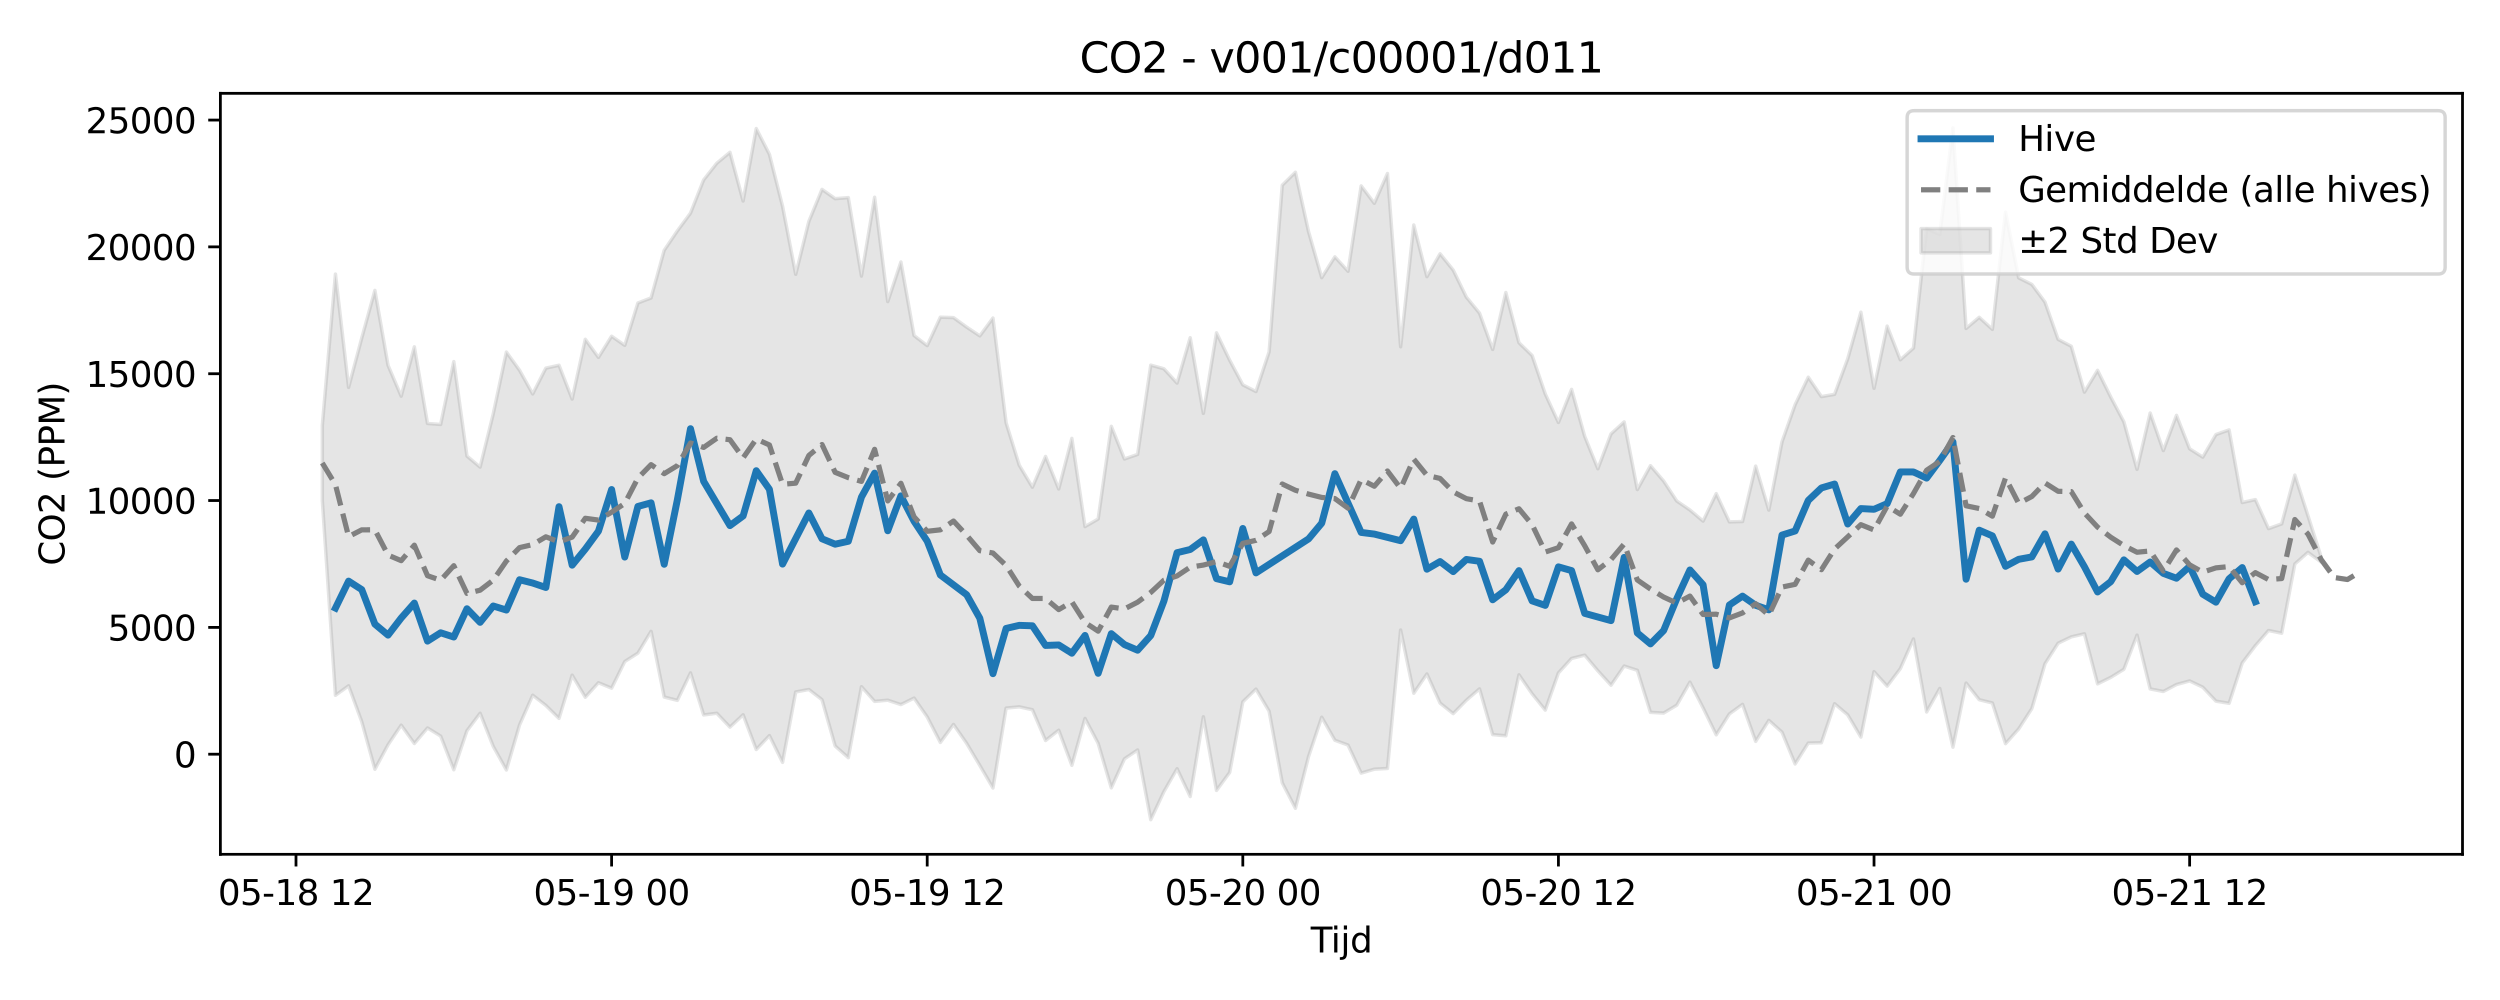 <?xml version="1.0" encoding="utf-8" standalone="no"?>
<!DOCTYPE svg PUBLIC "-//W3C//DTD SVG 1.1//EN"
  "http://www.w3.org/Graphics/SVG/1.1/DTD/svg11.dtd">
<svg xmlns:xlink="http://www.w3.org/1999/xlink" width="720pt" height="288pt" viewBox="0 0 720 288" xmlns="http://www.w3.org/2000/svg" version="1.1">
 <defs>
  <style type="text/css">*{stroke-linejoin: round; stroke-linecap: butt}</style>
 </defs>
 <g id="figure_1">
  <g id="patch_1">
   <path d="M 0 288 
L 720 288 
L 720 0 
L 0 0 
z
" style="fill: #ffffff"/>
  </g>
  <g id="axes_1">
   <g id="patch_2">
    <path d="M 63.47 246.04 
L 709.2 246.04 
L 709.2 26.88 
L 63.47 26.88 
z
" style="fill: #ffffff"/>
   </g>
   <g id="FillBetweenPolyCollection_1">
    <defs>
     <path id="ma0c35877c1" d="M 92.821 -165.446 
L 92.821 -143.879 
L 96.609 -87.745 
L 100.396 -90.489 
L 104.183 -80.173 
L 107.97 -66.448 
L 111.758 -73.497 
L 115.545 -79.157 
L 119.332 -73.866 
L 123.12 -78.345 
L 126.907 -76.009 
L 130.694 -66.303 
L 134.481 -77.538 
L 138.269 -82.586 
L 142.056 -73.033 
L 145.843 -66.241 
L 149.63 -79.209 
L 153.418 -87.776 
L 157.205 -84.829 
L 160.992 -81.095 
L 164.78 -93.55 
L 168.567 -87.184 
L 172.354 -91.374 
L 176.141 -89.809 
L 179.929 -97.475 
L 183.716 -99.892 
L 187.503 -106.175 
L 191.29 -87.254 
L 195.078 -86.297 
L 198.865 -94.209 
L 202.652 -82.093 
L 206.44 -82.581 
L 210.227 -78.581 
L 214.014 -82.148 
L 217.801 -72.137 
L 221.589 -76.142 
L 225.376 -68.441 
L 229.163 -88.715 
L 232.95 -89.424 
L 236.738 -86.488 
L 240.525 -73.146 
L 244.312 -69.78 
L 248.1 -90.232 
L 251.887 -86 
L 255.674 -86.339 
L 259.461 -85.08 
L 263.249 -86.954 
L 267.036 -81.518 
L 270.823 -74.172 
L 274.61 -79.349 
L 278.398 -73.909 
L 282.185 -67.546 
L 285.972 -61.051 
L 289.76 -84.072 
L 293.547 -84.425 
L 297.334 -83.593 
L 301.121 -74.73 
L 304.909 -77.698 
L 308.696 -67.581 
L 312.483 -81.087 
L 316.27 -73.909 
L 320.058 -61.094 
L 323.845 -69.449 
L 327.632 -72.015 
L 331.42 -51.922 
L 335.207 -60.007 
L 338.994 -66.601 
L 342.781 -58.593 
L 346.569 -81.572 
L 350.356 -60.356 
L 354.143 -65.531 
L 357.93 -85.868 
L 361.718 -89.541 
L 365.505 -83.178 
L 369.292 -62.541 
L 373.08 -55.208 
L 376.867 -70.129 
L 380.654 -81.447 
L 384.441 -74.806 
L 388.229 -73.417 
L 392.016 -65.348 
L 395.803 -66.472 
L 399.59 -66.68 
L 403.378 -106.562 
L 407.165 -88.341 
L 410.952 -93.891 
L 414.74 -85.511 
L 418.527 -82.473 
L 422.314 -86.34 
L 426.101 -89.598 
L 429.889 -76.428 
L 433.676 -76.089 
L 437.463 -93.656 
L 441.25 -88.179 
L 445.038 -83.486 
L 448.825 -94.196 
L 452.612 -98.364 
L 456.4 -99.318 
L 460.187 -94.811 
L 463.974 -90.655 
L 467.761 -96.177 
L 471.549 -94.948 
L 475.336 -82.833 
L 479.123 -82.635 
L 482.91 -84.902 
L 486.698 -91.534 
L 490.485 -84.144 
L 494.272 -76.373 
L 498.06 -82.382 
L 501.847 -85.145 
L 505.634 -74.478 
L 509.421 -80.532 
L 513.209 -77.148 
L 516.996 -67.971 
L 520.783 -73.996 
L 524.57 -74.087 
L 528.358 -85.327 
L 532.145 -82.117 
L 535.932 -75.716 
L 539.72 -94.561 
L 543.507 -90.396 
L 547.294 -95.426 
L 551.081 -103.976 
L 554.869 -82.947 
L 558.656 -89.729 
L 562.443 -72.811 
L 566.23 -91.271 
L 570.018 -86.48 
L 573.805 -85.539 
L 577.592 -73.82 
L 581.38 -78.064 
L 585.167 -83.926 
L 588.954 -96.824 
L 592.741 -102.758 
L 596.529 -104.578 
L 600.316 -105.465 
L 604.103 -91.041 
L 607.89 -92.908 
L 611.678 -95.242 
L 615.465 -105.082 
L 619.252 -89.593 
L 623.04 -88.852 
L 626.827 -90.853 
L 630.614 -91.895 
L 634.401 -90.087 
L 638.189 -86.063 
L 641.976 -85.452 
L 645.763 -97.066 
L 649.55 -102.048 
L 653.338 -106.409 
L 657.125 -105.637 
L 660.912 -125.571 
L 664.7 -128.92 
L 668.487 -126.111 
L 668.487 -127.599 
L 668.487 -127.599 
L 664.7 -139.452 
L 660.912 -151.18 
L 657.125 -137.121 
L 653.338 -135.754 
L 649.55 -144.117 
L 645.763 -143.274 
L 641.976 -164.194 
L 638.189 -162.847 
L 634.401 -156.348 
L 630.614 -158.743 
L 626.827 -168.38 
L 623.04 -158.223 
L 619.252 -169.051 
L 615.465 -152.83 
L 611.678 -166.508 
L 607.89 -173.663 
L 604.103 -181.344 
L 600.316 -175.07 
L 596.529 -188.27 
L 592.741 -190.257 
L 588.954 -200.997 
L 585.167 -206.087 
L 581.38 -207.968 
L 577.592 -226.905 
L 573.805 -193.142 
L 570.018 -196.616 
L 566.23 -193.403 
L 562.443 -251.158 
L 558.656 -220.485 
L 554.869 -222.19 
L 551.081 -187.751 
L 547.294 -184.381 
L 543.507 -194.09 
L 539.72 -176.171 
L 535.932 -198.084 
L 532.145 -184.673 
L 528.358 -174.437 
L 524.57 -173.773 
L 520.783 -179.361 
L 516.996 -171.44 
L 513.209 -160.708 
L 509.421 -141.087 
L 505.634 -153.766 
L 501.847 -137.804 
L 498.06 -137.699 
L 494.272 -145.844 
L 490.485 -137.918 
L 486.698 -141.122 
L 482.91 -143.702 
L 479.123 -149.465 
L 475.336 -153.881 
L 471.549 -147.001 
L 467.761 -166.499 
L 463.974 -163.046 
L 460.187 -152.999 
L 456.4 -162.313 
L 452.612 -175.866 
L 448.825 -166.333 
L 445.038 -174.541 
L 441.25 -185.61 
L 437.463 -189.29 
L 433.676 -203.765 
L 429.889 -187.356 
L 426.101 -197.812 
L 422.314 -202.427 
L 418.527 -210.209 
L 414.74 -214.903 
L 410.952 -208.321 
L 407.165 -223.208 
L 403.378 -188.123 
L 399.59 -238.031 
L 395.803 -229.453 
L 392.016 -234.466 
L 388.229 -209.884 
L 384.441 -214.028 
L 380.654 -208.036 
L 376.867 -221.268 
L 373.08 -238.397 
L 369.292 -234.667 
L 365.505 -186.665 
L 361.718 -175.232 
L 357.93 -177.168 
L 354.143 -184.267 
L 350.356 -192.148 
L 346.569 -168.948 
L 342.781 -190.741 
L 338.994 -177.665 
L 335.207 -181.794 
L 331.42 -182.842 
L 327.632 -157.124 
L 323.845 -155.814 
L 320.058 -165.223 
L 316.27 -138.535 
L 312.483 -136.335 
L 308.696 -161.749 
L 304.909 -147.17 
L 301.121 -156.538 
L 297.334 -147.678 
L 293.547 -154.018 
L 289.76 -166.227 
L 285.972 -196.412 
L 282.185 -191.265 
L 278.398 -193.789 
L 274.61 -196.531 
L 270.823 -196.645 
L 267.036 -188.458 
L 263.249 -191.358 
L 259.461 -212.551 
L 255.674 -201.131 
L 251.887 -231.193 
L 248.1 -208.488 
L 244.312 -231.092 
L 240.525 -230.78 
L 236.738 -233.457 
L 232.95 -224.229 
L 229.163 -208.994 
L 225.376 -228.601 
L 221.589 -243.563 
L 217.801 -250.978 
L 214.014 -230.111 
L 210.227 -244.143 
L 206.44 -240.997 
L 202.652 -236.192 
L 198.865 -226.629 
L 195.078 -221.498 
L 191.29 -215.916 
L 187.503 -202.193 
L 183.716 -200.746 
L 179.929 -188.539 
L 176.141 -191.169 
L 172.354 -185.066 
L 168.567 -190.288 
L 164.78 -173.07 
L 160.992 -182.808 
L 157.205 -181.971 
L 153.418 -174.551 
L 149.63 -181.365 
L 145.843 -186.612 
L 142.056 -168.808 
L 138.269 -153.467 
L 134.481 -156.665 
L 130.694 -183.861 
L 126.907 -165.764 
L 123.12 -166.046 
L 119.332 -188.116 
L 115.545 -173.901 
L 111.758 -182.772 
L 107.97 -204.368 
L 104.183 -190.636 
L 100.396 -176.425 
L 96.609 -209.07 
L 92.821 -165.446 
z
" style="stroke: #808080; stroke-opacity: 0.2"/>
    </defs>
    <g clip-path="url(#pc2426691a9)">
     <use xlink:href="#ma0c35877c1" x="0" y="288" style="fill: #808080; fill-opacity: 0.2; stroke: #808080; stroke-opacity: 0.2"/>
    </g>
   </g>
   <g id="matplotlib.axis_1">
    <g id="xtick_1">
     <g id="line2d_1">
      <defs>
       <path id="m0103e98989" d="M 0 0 
L 0 3.5 
" style="stroke: #000000; stroke-width: 0.8"/>
      </defs>
      <g>
       <use xlink:href="#m0103e98989" x="85.247" y="246.04" style="stroke: #000000; stroke-width: 0.8"/>
      </g>
     </g>
     <g id="text_1">
      <!-- 05-18 12 -->
      <g transform="translate(62.766 260.638) scale(0.1 -0.1)">
       <defs>
        <path id="DejaVuSans-30" d="M 2034 4250 
Q 1547 4250 1301 3770 
Q 1056 3291 1056 2328 
Q 1056 1369 1301 889 
Q 1547 409 2034 409 
Q 2525 409 2770 889 
Q 3016 1369 3016 2328 
Q 3016 3291 2770 3770 
Q 2525 4250 2034 4250 
z
M 2034 4750 
Q 2819 4750 3233 4129 
Q 3647 3509 3647 2328 
Q 3647 1150 3233 529 
Q 2819 -91 2034 -91 
Q 1250 -91 836 529 
Q 422 1150 422 2328 
Q 422 3509 836 4129 
Q 1250 4750 2034 4750 
z
" transform="scale(0.016)"/>
        <path id="DejaVuSans-35" d="M 691 4666 
L 3169 4666 
L 3169 4134 
L 1269 4134 
L 1269 2991 
Q 1406 3038 1543 3061 
Q 1681 3084 1819 3084 
Q 2600 3084 3056 2656 
Q 3513 2228 3513 1497 
Q 3513 744 3044 326 
Q 2575 -91 1722 -91 
Q 1428 -91 1123 -41 
Q 819 9 494 109 
L 494 744 
Q 775 591 1075 516 
Q 1375 441 1709 441 
Q 2250 441 2565 725 
Q 2881 1009 2881 1497 
Q 2881 1984 2565 2268 
Q 2250 2553 1709 2553 
Q 1456 2553 1204 2497 
Q 953 2441 691 2322 
L 691 4666 
z
" transform="scale(0.016)"/>
        <path id="DejaVuSans-2d" d="M 313 2009 
L 1997 2009 
L 1997 1497 
L 313 1497 
L 313 2009 
z
" transform="scale(0.016)"/>
        <path id="DejaVuSans-31" d="M 794 531 
L 1825 531 
L 1825 4091 
L 703 3866 
L 703 4441 
L 1819 4666 
L 2450 4666 
L 2450 531 
L 3481 531 
L 3481 0 
L 794 0 
L 794 531 
z
" transform="scale(0.016)"/>
        <path id="DejaVuSans-38" d="M 2034 2216 
Q 1584 2216 1326 1975 
Q 1069 1734 1069 1313 
Q 1069 891 1326 650 
Q 1584 409 2034 409 
Q 2484 409 2743 651 
Q 3003 894 3003 1313 
Q 3003 1734 2745 1975 
Q 2488 2216 2034 2216 
z
M 1403 2484 
Q 997 2584 770 2862 
Q 544 3141 544 3541 
Q 544 4100 942 4425 
Q 1341 4750 2034 4750 
Q 2731 4750 3128 4425 
Q 3525 4100 3525 3541 
Q 3525 3141 3298 2862 
Q 3072 2584 2669 2484 
Q 3125 2378 3379 2068 
Q 3634 1759 3634 1313 
Q 3634 634 3220 271 
Q 2806 -91 2034 -91 
Q 1263 -91 848 271 
Q 434 634 434 1313 
Q 434 1759 690 2068 
Q 947 2378 1403 2484 
z
M 1172 3481 
Q 1172 3119 1398 2916 
Q 1625 2713 2034 2713 
Q 2441 2713 2670 2916 
Q 2900 3119 2900 3481 
Q 2900 3844 2670 4047 
Q 2441 4250 2034 4250 
Q 1625 4250 1398 4047 
Q 1172 3844 1172 3481 
z
" transform="scale(0.016)"/>
        <path id="DejaVuSans-20" transform="scale(0.016)"/>
        <path id="DejaVuSans-32" d="M 1228 531 
L 3431 531 
L 3431 0 
L 469 0 
L 469 531 
Q 828 903 1448 1529 
Q 2069 2156 2228 2338 
Q 2531 2678 2651 2914 
Q 2772 3150 2772 3378 
Q 2772 3750 2511 3984 
Q 2250 4219 1831 4219 
Q 1534 4219 1204 4116 
Q 875 4013 500 3803 
L 500 4441 
Q 881 4594 1212 4672 
Q 1544 4750 1819 4750 
Q 2544 4750 2975 4387 
Q 3406 4025 3406 3419 
Q 3406 3131 3298 2873 
Q 3191 2616 2906 2266 
Q 2828 2175 2409 1742 
Q 1991 1309 1228 531 
z
" transform="scale(0.016)"/>
       </defs>
       <use xlink:href="#DejaVuSans-30"/>
       <use xlink:href="#DejaVuSans-35" transform="translate(63.623 0)"/>
       <use xlink:href="#DejaVuSans-2d" transform="translate(127.246 0)"/>
       <use xlink:href="#DejaVuSans-31" transform="translate(163.33 0)"/>
       <use xlink:href="#DejaVuSans-38" transform="translate(226.953 0)"/>
       <use xlink:href="#DejaVuSans-20" transform="translate(290.576 0)"/>
       <use xlink:href="#DejaVuSans-31" transform="translate(322.363 0)"/>
       <use xlink:href="#DejaVuSans-32" transform="translate(385.986 0)"/>
      </g>
     </g>
    </g>
    <g id="xtick_2">
     <g id="line2d_2">
      <g>
       <use xlink:href="#m0103e98989" x="176.141" y="246.04" style="stroke: #000000; stroke-width: 0.8"/>
      </g>
     </g>
     <g id="text_2">
      <!-- 05-19 00 -->
      <g transform="translate(153.661 260.638) scale(0.1 -0.1)">
       <defs>
        <path id="DejaVuSans-39" d="M 703 97 
L 703 672 
Q 941 559 1184 500 
Q 1428 441 1663 441 
Q 2288 441 2617 861 
Q 2947 1281 2994 2138 
Q 2813 1869 2534 1725 
Q 2256 1581 1919 1581 
Q 1219 1581 811 2004 
Q 403 2428 403 3163 
Q 403 3881 828 4315 
Q 1253 4750 1959 4750 
Q 2769 4750 3195 4129 
Q 3622 3509 3622 2328 
Q 3622 1225 3098 567 
Q 2575 -91 1691 -91 
Q 1453 -91 1209 -44 
Q 966 3 703 97 
z
M 1959 2075 
Q 2384 2075 2632 2365 
Q 2881 2656 2881 3163 
Q 2881 3666 2632 3958 
Q 2384 4250 1959 4250 
Q 1534 4250 1286 3958 
Q 1038 3666 1038 3163 
Q 1038 2656 1286 2365 
Q 1534 2075 1959 2075 
z
" transform="scale(0.016)"/>
       </defs>
       <use xlink:href="#DejaVuSans-30"/>
       <use xlink:href="#DejaVuSans-35" transform="translate(63.623 0)"/>
       <use xlink:href="#DejaVuSans-2d" transform="translate(127.246 0)"/>
       <use xlink:href="#DejaVuSans-31" transform="translate(163.33 0)"/>
       <use xlink:href="#DejaVuSans-39" transform="translate(226.953 0)"/>
       <use xlink:href="#DejaVuSans-20" transform="translate(290.576 0)"/>
       <use xlink:href="#DejaVuSans-30" transform="translate(322.363 0)"/>
       <use xlink:href="#DejaVuSans-30" transform="translate(385.986 0)"/>
      </g>
     </g>
    </g>
    <g id="xtick_3">
     <g id="line2d_3">
      <g>
       <use xlink:href="#m0103e98989" x="267.036" y="246.04" style="stroke: #000000; stroke-width: 0.8"/>
      </g>
     </g>
     <g id="text_3">
      <!-- 05-19 12 -->
      <g transform="translate(244.555 260.638) scale(0.1 -0.1)">
       <use xlink:href="#DejaVuSans-30"/>
       <use xlink:href="#DejaVuSans-35" transform="translate(63.623 0)"/>
       <use xlink:href="#DejaVuSans-2d" transform="translate(127.246 0)"/>
       <use xlink:href="#DejaVuSans-31" transform="translate(163.33 0)"/>
       <use xlink:href="#DejaVuSans-39" transform="translate(226.953 0)"/>
       <use xlink:href="#DejaVuSans-20" transform="translate(290.576 0)"/>
       <use xlink:href="#DejaVuSans-31" transform="translate(322.363 0)"/>
       <use xlink:href="#DejaVuSans-32" transform="translate(385.986 0)"/>
      </g>
     </g>
    </g>
    <g id="xtick_4">
     <g id="line2d_4">
      <g>
       <use xlink:href="#m0103e98989" x="357.93" y="246.04" style="stroke: #000000; stroke-width: 0.8"/>
      </g>
     </g>
     <g id="text_4">
      <!-- 05-20 00 -->
      <g transform="translate(335.45 260.638) scale(0.1 -0.1)">
       <use xlink:href="#DejaVuSans-30"/>
       <use xlink:href="#DejaVuSans-35" transform="translate(63.623 0)"/>
       <use xlink:href="#DejaVuSans-2d" transform="translate(127.246 0)"/>
       <use xlink:href="#DejaVuSans-32" transform="translate(163.33 0)"/>
       <use xlink:href="#DejaVuSans-30" transform="translate(226.953 0)"/>
       <use xlink:href="#DejaVuSans-20" transform="translate(290.576 0)"/>
       <use xlink:href="#DejaVuSans-30" transform="translate(322.363 0)"/>
       <use xlink:href="#DejaVuSans-30" transform="translate(385.986 0)"/>
      </g>
     </g>
    </g>
    <g id="xtick_5">
     <g id="line2d_5">
      <g>
       <use xlink:href="#m0103e98989" x="448.825" y="246.04" style="stroke: #000000; stroke-width: 0.8"/>
      </g>
     </g>
     <g id="text_5">
      <!-- 05-20 12 -->
      <g transform="translate(426.345 260.638) scale(0.1 -0.1)">
       <use xlink:href="#DejaVuSans-30"/>
       <use xlink:href="#DejaVuSans-35" transform="translate(63.623 0)"/>
       <use xlink:href="#DejaVuSans-2d" transform="translate(127.246 0)"/>
       <use xlink:href="#DejaVuSans-32" transform="translate(163.33 0)"/>
       <use xlink:href="#DejaVuSans-30" transform="translate(226.953 0)"/>
       <use xlink:href="#DejaVuSans-20" transform="translate(290.576 0)"/>
       <use xlink:href="#DejaVuSans-31" transform="translate(322.363 0)"/>
       <use xlink:href="#DejaVuSans-32" transform="translate(385.986 0)"/>
      </g>
     </g>
    </g>
    <g id="xtick_6">
     <g id="line2d_6">
      <g>
       <use xlink:href="#m0103e98989" x="539.72" y="246.04" style="stroke: #000000; stroke-width: 0.8"/>
      </g>
     </g>
     <g id="text_6">
      <!-- 05-21 00 -->
      <g transform="translate(517.239 260.638) scale(0.1 -0.1)">
       <use xlink:href="#DejaVuSans-30"/>
       <use xlink:href="#DejaVuSans-35" transform="translate(63.623 0)"/>
       <use xlink:href="#DejaVuSans-2d" transform="translate(127.246 0)"/>
       <use xlink:href="#DejaVuSans-32" transform="translate(163.33 0)"/>
       <use xlink:href="#DejaVuSans-31" transform="translate(226.953 0)"/>
       <use xlink:href="#DejaVuSans-20" transform="translate(290.576 0)"/>
       <use xlink:href="#DejaVuSans-30" transform="translate(322.363 0)"/>
       <use xlink:href="#DejaVuSans-30" transform="translate(385.986 0)"/>
      </g>
     </g>
    </g>
    <g id="xtick_7">
     <g id="line2d_7">
      <g>
       <use xlink:href="#m0103e98989" x="630.614" y="246.04" style="stroke: #000000; stroke-width: 0.8"/>
      </g>
     </g>
     <g id="text_7">
      <!-- 05-21 12 -->
      <g transform="translate(608.134 260.638) scale(0.1 -0.1)">
       <use xlink:href="#DejaVuSans-30"/>
       <use xlink:href="#DejaVuSans-35" transform="translate(63.623 0)"/>
       <use xlink:href="#DejaVuSans-2d" transform="translate(127.246 0)"/>
       <use xlink:href="#DejaVuSans-32" transform="translate(163.33 0)"/>
       <use xlink:href="#DejaVuSans-31" transform="translate(226.953 0)"/>
       <use xlink:href="#DejaVuSans-20" transform="translate(290.576 0)"/>
       <use xlink:href="#DejaVuSans-31" transform="translate(322.363 0)"/>
       <use xlink:href="#DejaVuSans-32" transform="translate(385.986 0)"/>
      </g>
     </g>
    </g>
    <g id="text_8">
     <!-- Tijd -->
     <g transform="translate(377.485 274.317) scale(0.1 -0.1)">
      <defs>
       <path id="DejaVuSans-54" d="M -19 4666 
L 3928 4666 
L 3928 4134 
L 2272 4134 
L 2272 0 
L 1638 0 
L 1638 4134 
L -19 4134 
L -19 4666 
z
" transform="scale(0.016)"/>
       <path id="DejaVuSans-69" d="M 603 3500 
L 1178 3500 
L 1178 0 
L 603 0 
L 603 3500 
z
M 603 4863 
L 1178 4863 
L 1178 4134 
L 603 4134 
L 603 4863 
z
" transform="scale(0.016)"/>
       <path id="DejaVuSans-6a" d="M 603 3500 
L 1178 3500 
L 1178 -63 
Q 1178 -731 923 -1031 
Q 669 -1331 103 -1331 
L -116 -1331 
L -116 -844 
L 38 -844 
Q 366 -844 484 -692 
Q 603 -541 603 -63 
L 603 3500 
z
M 603 4863 
L 1178 4863 
L 1178 4134 
L 603 4134 
L 603 4863 
z
" transform="scale(0.016)"/>
       <path id="DejaVuSans-64" d="M 2906 2969 
L 2906 4863 
L 3481 4863 
L 3481 0 
L 2906 0 
L 2906 525 
Q 2725 213 2448 61 
Q 2172 -91 1784 -91 
Q 1150 -91 751 415 
Q 353 922 353 1747 
Q 353 2572 751 3078 
Q 1150 3584 1784 3584 
Q 2172 3584 2448 3432 
Q 2725 3281 2906 2969 
z
M 947 1747 
Q 947 1113 1208 752 
Q 1469 391 1925 391 
Q 2381 391 2643 752 
Q 2906 1113 2906 1747 
Q 2906 2381 2643 2742 
Q 2381 3103 1925 3103 
Q 1469 3103 1208 2742 
Q 947 2381 947 1747 
z
" transform="scale(0.016)"/>
      </defs>
      <use xlink:href="#DejaVuSans-54"/>
      <use xlink:href="#DejaVuSans-69" transform="translate(57.959 0)"/>
      <use xlink:href="#DejaVuSans-6a" transform="translate(85.742 0)"/>
      <use xlink:href="#DejaVuSans-64" transform="translate(113.525 0)"/>
     </g>
    </g>
   </g>
   <g id="matplotlib.axis_2">
    <g id="ytick_1">
     <g id="line2d_8">
      <defs>
       <path id="m260ddc8412" d="M 0 0 
L -3.5 0 
" style="stroke: #000000; stroke-width: 0.8"/>
      </defs>
      <g>
       <use xlink:href="#m260ddc8412" x="63.47" y="217.214" style="stroke: #000000; stroke-width: 0.8"/>
      </g>
     </g>
     <g id="text_9">
      <!-- 0 -->
      <g transform="translate(50.108 221.013) scale(0.1 -0.1)">
       <use xlink:href="#DejaVuSans-30"/>
      </g>
     </g>
    </g>
    <g id="ytick_2">
     <g id="line2d_9">
      <g>
       <use xlink:href="#m260ddc8412" x="63.47" y="180.685" style="stroke: #000000; stroke-width: 0.8"/>
      </g>
     </g>
     <g id="text_10">
      <!-- 5000 -->
      <g transform="translate(31.02 184.485) scale(0.1 -0.1)">
       <use xlink:href="#DejaVuSans-35"/>
       <use xlink:href="#DejaVuSans-30" transform="translate(63.623 0)"/>
       <use xlink:href="#DejaVuSans-30" transform="translate(127.246 0)"/>
       <use xlink:href="#DejaVuSans-30" transform="translate(190.869 0)"/>
      </g>
     </g>
    </g>
    <g id="ytick_3">
     <g id="line2d_10">
      <g>
       <use xlink:href="#m260ddc8412" x="63.47" y="144.157" style="stroke: #000000; stroke-width: 0.8"/>
      </g>
     </g>
     <g id="text_11">
      <!-- 10000 -->
      <g transform="translate(24.657 147.956) scale(0.1 -0.1)">
       <use xlink:href="#DejaVuSans-31"/>
       <use xlink:href="#DejaVuSans-30" transform="translate(63.623 0)"/>
       <use xlink:href="#DejaVuSans-30" transform="translate(127.246 0)"/>
       <use xlink:href="#DejaVuSans-30" transform="translate(190.869 0)"/>
       <use xlink:href="#DejaVuSans-30" transform="translate(254.492 0)"/>
      </g>
     </g>
    </g>
    <g id="ytick_4">
     <g id="line2d_11">
      <g>
       <use xlink:href="#m260ddc8412" x="63.47" y="107.629" style="stroke: #000000; stroke-width: 0.8"/>
      </g>
     </g>
     <g id="text_12">
      <!-- 15000 -->
      <g transform="translate(24.657 111.428) scale(0.1 -0.1)">
       <use xlink:href="#DejaVuSans-31"/>
       <use xlink:href="#DejaVuSans-35" transform="translate(63.623 0)"/>
       <use xlink:href="#DejaVuSans-30" transform="translate(127.246 0)"/>
       <use xlink:href="#DejaVuSans-30" transform="translate(190.869 0)"/>
       <use xlink:href="#DejaVuSans-30" transform="translate(254.492 0)"/>
      </g>
     </g>
    </g>
    <g id="ytick_5">
     <g id="line2d_12">
      <g>
       <use xlink:href="#m260ddc8412" x="63.47" y="71.101" style="stroke: #000000; stroke-width: 0.8"/>
      </g>
     </g>
     <g id="text_13">
      <!-- 20000 -->
      <g transform="translate(24.657 74.9) scale(0.1 -0.1)">
       <use xlink:href="#DejaVuSans-32"/>
       <use xlink:href="#DejaVuSans-30" transform="translate(63.623 0)"/>
       <use xlink:href="#DejaVuSans-30" transform="translate(127.246 0)"/>
       <use xlink:href="#DejaVuSans-30" transform="translate(190.869 0)"/>
       <use xlink:href="#DejaVuSans-30" transform="translate(254.492 0)"/>
      </g>
     </g>
    </g>
    <g id="ytick_6">
     <g id="line2d_13">
      <g>
       <use xlink:href="#m260ddc8412" x="63.47" y="34.573" style="stroke: #000000; stroke-width: 0.8"/>
      </g>
     </g>
     <g id="text_14">
      <!-- 25000 -->
      <g transform="translate(24.657 38.372) scale(0.1 -0.1)">
       <use xlink:href="#DejaVuSans-32"/>
       <use xlink:href="#DejaVuSans-35" transform="translate(63.623 0)"/>
       <use xlink:href="#DejaVuSans-30" transform="translate(127.246 0)"/>
       <use xlink:href="#DejaVuSans-30" transform="translate(190.869 0)"/>
       <use xlink:href="#DejaVuSans-30" transform="translate(254.492 0)"/>
      </g>
     </g>
    </g>
    <g id="text_15">
     <!-- CO2 (PPM) -->
     <g transform="translate(18.578 162.903) rotate(-90) scale(0.1 -0.1)">
      <defs>
       <path id="DejaVuSans-43" d="M 4122 4306 
L 4122 3641 
Q 3803 3938 3442 4084 
Q 3081 4231 2675 4231 
Q 1875 4231 1450 3742 
Q 1025 3253 1025 2328 
Q 1025 1406 1450 917 
Q 1875 428 2675 428 
Q 3081 428 3442 575 
Q 3803 722 4122 1019 
L 4122 359 
Q 3791 134 3420 21 
Q 3050 -91 2638 -91 
Q 1578 -91 968 557 
Q 359 1206 359 2328 
Q 359 3453 968 4101 
Q 1578 4750 2638 4750 
Q 3056 4750 3426 4639 
Q 3797 4528 4122 4306 
z
" transform="scale(0.016)"/>
       <path id="DejaVuSans-4f" d="M 2522 4238 
Q 1834 4238 1429 3725 
Q 1025 3213 1025 2328 
Q 1025 1447 1429 934 
Q 1834 422 2522 422 
Q 3209 422 3611 934 
Q 4013 1447 4013 2328 
Q 4013 3213 3611 3725 
Q 3209 4238 2522 4238 
z
M 2522 4750 
Q 3503 4750 4090 4092 
Q 4678 3434 4678 2328 
Q 4678 1225 4090 567 
Q 3503 -91 2522 -91 
Q 1538 -91 948 565 
Q 359 1222 359 2328 
Q 359 3434 948 4092 
Q 1538 4750 2522 4750 
z
" transform="scale(0.016)"/>
       <path id="DejaVuSans-28" d="M 1984 4856 
Q 1566 4138 1362 3434 
Q 1159 2731 1159 2009 
Q 1159 1288 1364 580 
Q 1569 -128 1984 -844 
L 1484 -844 
Q 1016 -109 783 600 
Q 550 1309 550 2009 
Q 550 2706 781 3412 
Q 1013 4119 1484 4856 
L 1984 4856 
z
" transform="scale(0.016)"/>
       <path id="DejaVuSans-50" d="M 1259 4147 
L 1259 2394 
L 2053 2394 
Q 2494 2394 2734 2622 
Q 2975 2850 2975 3272 
Q 2975 3691 2734 3919 
Q 2494 4147 2053 4147 
L 1259 4147 
z
M 628 4666 
L 2053 4666 
Q 2838 4666 3239 4311 
Q 3641 3956 3641 3272 
Q 3641 2581 3239 2228 
Q 2838 1875 2053 1875 
L 1259 1875 
L 1259 0 
L 628 0 
L 628 4666 
z
" transform="scale(0.016)"/>
       <path id="DejaVuSans-4d" d="M 628 4666 
L 1569 4666 
L 2759 1491 
L 3956 4666 
L 4897 4666 
L 4897 0 
L 4281 0 
L 4281 4097 
L 3078 897 
L 2444 897 
L 1241 4097 
L 1241 0 
L 628 0 
L 628 4666 
z
" transform="scale(0.016)"/>
       <path id="DejaVuSans-29" d="M 513 4856 
L 1013 4856 
Q 1481 4119 1714 3412 
Q 1947 2706 1947 2009 
Q 1947 1309 1714 600 
Q 1481 -109 1013 -844 
L 513 -844 
Q 928 -128 1133 580 
Q 1338 1288 1338 2009 
Q 1338 2731 1133 3434 
Q 928 4138 513 4856 
z
" transform="scale(0.016)"/>
      </defs>
      <use xlink:href="#DejaVuSans-43"/>
      <use xlink:href="#DejaVuSans-4f" transform="translate(69.824 0)"/>
      <use xlink:href="#DejaVuSans-32" transform="translate(148.535 0)"/>
      <use xlink:href="#DejaVuSans-20" transform="translate(212.158 0)"/>
      <use xlink:href="#DejaVuSans-28" transform="translate(243.945 0)"/>
      <use xlink:href="#DejaVuSans-50" transform="translate(282.959 0)"/>
      <use xlink:href="#DejaVuSans-50" transform="translate(343.262 0)"/>
      <use xlink:href="#DejaVuSans-4d" transform="translate(403.564 0)"/>
      <use xlink:href="#DejaVuSans-29" transform="translate(489.844 0)"/>
     </g>
    </g>
   </g>
   <g id="line2d_14">
    <path d="M 96.609 175.126 
L 100.396 167.365 
L 104.183 169.807 
L 107.97 179.754 
L 111.758 182.914 
L 115.545 177.986 
L 119.332 173.687 
L 123.12 184.641 
L 126.907 182.242 
L 130.694 183.462 
L 134.481 175.323 
L 138.269 179.229 
L 142.056 174.527 
L 145.843 175.693 
L 149.63 166.961 
L 153.418 167.913 
L 157.205 169.196 
L 160.992 145.93 
L 164.78 162.77 
L 168.567 158.133 
L 172.354 152.968 
L 176.141 140.987 
L 179.929 160.434 
L 183.716 145.857 
L 187.503 144.815 
L 191.29 162.509 
L 195.078 143.945 
L 198.865 123.468 
L 202.652 138.634 
L 210.227 151.375 
L 214.014 148.597 
L 217.801 135.566 
L 221.589 140.911 
L 225.376 162.458 
L 232.95 147.744 
L 236.738 155.17 
L 240.525 156.727 
L 244.312 155.888 
L 248.1 143.159 
L 251.887 136.27 
L 255.674 152.858 
L 259.461 142.808 
L 263.249 150.119 
L 267.036 155.854 
L 270.823 165.592 
L 278.398 171.287 
L 282.185 178.048 
L 285.972 194.018 
L 289.76 180.989 
L 293.547 180.101 
L 297.334 180.229 
L 301.121 185.887 
L 304.909 185.748 
L 308.696 188.126 
L 312.483 183.009 
L 316.27 193.912 
L 320.058 182.5 
L 323.845 185.646 
L 327.632 187.261 
L 331.42 183.033 
L 335.207 173.102 
L 338.994 159.17 
L 342.781 158.257 
L 346.569 155.488 
L 350.356 166.654 
L 354.143 167.565 
L 357.93 152.203 
L 361.718 164.993 
L 376.867 155.2 
L 380.654 150.681 
L 384.441 136.421 
L 392.016 153.34 
L 395.803 153.815 
L 403.378 155.722 
L 407.165 149.501 
L 410.952 163.93 
L 414.74 161.73 
L 418.527 164.624 
L 422.314 161.123 
L 426.101 161.645 
L 429.889 172.733 
L 433.676 169.866 
L 437.463 164.343 
L 441.25 173.058 
L 445.038 174.351 
L 448.825 163.254 
L 452.612 164.335 
L 456.4 176.653 
L 463.974 178.74 
L 467.761 160.529 
L 471.549 182.285 
L 475.336 185.441 
L 479.123 181.604 
L 482.91 172.415 
L 486.698 164.153 
L 490.485 168.417 
L 494.272 191.71 
L 498.06 174.238 
L 501.847 171.685 
L 505.634 174.315 
L 509.421 175.63 
L 513.209 154.105 
L 516.996 152.919 
L 520.783 144.118 
L 524.57 140.526 
L 528.358 139.401 
L 532.145 150.917 
L 535.932 146.468 
L 539.72 146.675 
L 543.507 145.039 
L 547.294 135.914 
L 551.081 135.926 
L 554.869 137.694 
L 558.656 132.612 
L 562.443 127.259 
L 566.23 166.812 
L 570.018 152.693 
L 573.805 154.332 
L 577.592 163.098 
L 581.38 161.082 
L 585.167 160.394 
L 588.954 153.742 
L 592.741 163.89 
L 596.529 156.708 
L 600.316 163.235 
L 604.103 170.484 
L 607.89 167.523 
L 611.678 161.245 
L 615.465 164.581 
L 619.252 161.847 
L 623.04 165.132 
L 626.827 166.53 
L 630.614 163.115 
L 634.401 171.127 
L 638.189 173.427 
L 641.976 166.702 
L 645.763 163.461 
L 649.55 173.287 
L 649.55 173.287 
" clip-path="url(#pc2426691a9)" style="fill: none; stroke: #1f77b4; stroke-width: 2; stroke-linecap: square"/>
   </g>
   <g id="line2d_15">
    <path d="M 92.821 133.338 
L 96.609 139.593 
L 100.396 154.543 
L 104.183 152.595 
L 107.97 152.592 
L 111.758 159.865 
L 115.545 161.471 
L 119.332 157.009 
L 123.12 165.804 
L 126.907 167.113 
L 130.694 162.918 
L 134.481 170.898 
L 138.269 169.974 
L 142.056 167.08 
L 145.843 161.574 
L 149.63 157.713 
L 153.418 156.837 
L 157.205 154.6 
L 160.992 156.048 
L 164.78 154.69 
L 168.567 149.264 
L 172.354 149.78 
L 176.141 147.511 
L 179.929 144.993 
L 183.716 137.681 
L 187.503 133.816 
L 191.29 136.415 
L 195.078 134.103 
L 198.865 127.581 
L 202.652 128.858 
L 206.44 126.211 
L 210.227 126.638 
L 214.014 131.871 
L 217.801 126.443 
L 221.589 128.148 
L 225.376 139.479 
L 229.163 139.146 
L 232.95 131.173 
L 236.738 128.027 
L 240.525 136.037 
L 244.312 137.564 
L 248.1 138.64 
L 251.887 129.403 
L 255.674 144.265 
L 259.461 139.185 
L 263.249 148.844 
L 267.036 153.012 
L 270.823 152.592 
L 274.61 150.06 
L 278.398 154.151 
L 282.185 158.594 
L 285.972 159.269 
L 289.76 162.85 
L 293.547 168.779 
L 297.334 172.364 
L 301.121 172.366 
L 304.909 175.566 
L 308.696 173.335 
L 312.483 179.289 
L 316.27 181.778 
L 320.058 174.842 
L 323.845 175.369 
L 327.632 173.43 
L 331.42 170.618 
L 335.207 167.099 
L 338.994 165.867 
L 342.781 163.333 
L 346.569 162.74 
L 350.356 161.748 
L 354.143 163.101 
L 357.93 156.482 
L 361.718 155.613 
L 365.505 153.078 
L 369.292 139.396 
L 373.08 141.197 
L 376.867 142.301 
L 380.654 143.259 
L 384.441 143.583 
L 388.229 146.35 
L 392.016 138.093 
L 395.803 140.038 
L 399.59 135.645 
L 403.378 140.657 
L 407.165 132.225 
L 410.952 136.894 
L 414.74 137.793 
L 418.527 141.659 
L 422.314 143.617 
L 426.101 144.295 
L 429.889 156.108 
L 433.676 148.073 
L 437.463 146.527 
L 441.25 151.106 
L 445.038 158.986 
L 448.825 157.736 
L 452.612 150.885 
L 456.4 157.184 
L 460.187 164.095 
L 463.974 161.15 
L 467.761 156.662 
L 471.549 167.026 
L 475.336 169.643 
L 479.123 171.95 
L 482.91 173.698 
L 486.698 171.672 
L 490.485 176.969 
L 494.272 176.892 
L 498.06 177.959 
L 501.847 176.525 
L 505.634 173.878 
L 509.421 177.191 
L 513.209 169.072 
L 516.996 168.294 
L 520.783 161.321 
L 524.57 164.07 
L 528.358 158.118 
L 535.932 151.1 
L 539.72 152.634 
L 543.507 145.757 
L 547.294 148.097 
L 551.081 142.136 
L 554.869 135.431 
L 558.656 132.893 
L 562.443 126.015 
L 566.23 145.663 
L 570.018 146.452 
L 573.805 148.66 
L 577.592 137.637 
L 581.38 144.984 
L 585.167 142.993 
L 588.954 139.089 
L 592.741 141.492 
L 596.529 141.576 
L 600.316 147.733 
L 604.103 151.808 
L 607.89 154.714 
L 611.678 157.125 
L 615.465 159.044 
L 619.252 158.678 
L 623.04 164.463 
L 626.827 158.383 
L 630.614 162.681 
L 634.401 164.783 
L 638.189 163.545 
L 641.976 163.177 
L 645.763 167.83 
L 649.55 164.917 
L 653.338 166.919 
L 657.125 166.621 
L 660.912 149.624 
L 664.7 153.814 
L 668.487 161.145 
L 672.274 166.323 
L 676.061 166.9 
L 679.849 164.64 
L 679.849 164.64 
" clip-path="url(#pc2426691a9)" style="fill: none; stroke-dasharray: 5.55,2.4; stroke-dashoffset: 0; stroke: #808080; stroke-width: 1.5"/>
   </g>
   <g id="patch_3">
    <path d="M 63.47 246.04 
L 63.47 26.88 
" style="fill: none; stroke: #000000; stroke-width: 0.8; stroke-linejoin: miter; stroke-linecap: square"/>
   </g>
   <g id="patch_4">
    <path d="M 709.2 246.04 
L 709.2 26.88 
" style="fill: none; stroke: #000000; stroke-width: 0.8; stroke-linejoin: miter; stroke-linecap: square"/>
   </g>
   <g id="patch_5">
    <path d="M 63.47 246.04 
L 709.2 246.04 
" style="fill: none; stroke: #000000; stroke-width: 0.8; stroke-linejoin: miter; stroke-linecap: square"/>
   </g>
   <g id="patch_6">
    <path d="M 63.47 26.88 
L 709.2 26.88 
" style="fill: none; stroke: #000000; stroke-width: 0.8; stroke-linejoin: miter; stroke-linecap: square"/>
   </g>
   <g id="text_16">
    <!-- CO2 - v001/c00001/d011 -->
    <g transform="translate(310.932 20.88) scale(0.12 -0.12)">
     <defs>
      <path id="DejaVuSans-76" d="M 191 3500 
L 800 3500 
L 1894 563 
L 2988 3500 
L 3597 3500 
L 2284 0 
L 1503 0 
L 191 3500 
z
" transform="scale(0.016)"/>
      <path id="DejaVuSans-2f" d="M 1625 4666 
L 2156 4666 
L 531 -594 
L 0 -594 
L 1625 4666 
z
" transform="scale(0.016)"/>
      <path id="DejaVuSans-63" d="M 3122 3366 
L 3122 2828 
Q 2878 2963 2633 3030 
Q 2388 3097 2138 3097 
Q 1578 3097 1268 2742 
Q 959 2388 959 1747 
Q 959 1106 1268 751 
Q 1578 397 2138 397 
Q 2388 397 2633 464 
Q 2878 531 3122 666 
L 3122 134 
Q 2881 22 2623 -34 
Q 2366 -91 2075 -91 
Q 1284 -91 818 406 
Q 353 903 353 1747 
Q 353 2603 823 3093 
Q 1294 3584 2113 3584 
Q 2378 3584 2631 3529 
Q 2884 3475 3122 3366 
z
" transform="scale(0.016)"/>
     </defs>
     <use xlink:href="#DejaVuSans-43"/>
     <use xlink:href="#DejaVuSans-4f" transform="translate(69.824 0)"/>
     <use xlink:href="#DejaVuSans-32" transform="translate(148.535 0)"/>
     <use xlink:href="#DejaVuSans-20" transform="translate(212.158 0)"/>
     <use xlink:href="#DejaVuSans-2d" transform="translate(243.945 0)"/>
     <use xlink:href="#DejaVuSans-20" transform="translate(280.029 0)"/>
     <use xlink:href="#DejaVuSans-76" transform="translate(311.816 0)"/>
     <use xlink:href="#DejaVuSans-30" transform="translate(370.996 0)"/>
     <use xlink:href="#DejaVuSans-30" transform="translate(434.619 0)"/>
     <use xlink:href="#DejaVuSans-31" transform="translate(498.242 0)"/>
     <use xlink:href="#DejaVuSans-2f" transform="translate(561.865 0)"/>
     <use xlink:href="#DejaVuSans-63" transform="translate(595.557 0)"/>
     <use xlink:href="#DejaVuSans-30" transform="translate(650.537 0)"/>
     <use xlink:href="#DejaVuSans-30" transform="translate(714.16 0)"/>
     <use xlink:href="#DejaVuSans-30" transform="translate(777.783 0)"/>
     <use xlink:href="#DejaVuSans-30" transform="translate(841.406 0)"/>
     <use xlink:href="#DejaVuSans-31" transform="translate(905.029 0)"/>
     <use xlink:href="#DejaVuSans-2f" transform="translate(968.652 0)"/>
     <use xlink:href="#DejaVuSans-64" transform="translate(1002.344 0)"/>
     <use xlink:href="#DejaVuSans-30" transform="translate(1065.82 0)"/>
     <use xlink:href="#DejaVuSans-31" transform="translate(1129.443 0)"/>
     <use xlink:href="#DejaVuSans-31" transform="translate(1193.066 0)"/>
    </g>
   </g>
   <g id="legend_1">
    <g id="patch_7">
     <path d="M 551.256 78.914 
L 702.2 78.914 
Q 704.2 78.914 704.2 76.914 
L 704.2 33.88 
Q 704.2 31.88 702.2 31.88 
L 551.256 31.88 
Q 549.256 31.88 549.256 33.88 
L 549.256 76.914 
Q 549.256 78.914 551.256 78.914 
z
" style="fill: #ffffff; opacity: 0.8; stroke: #cccccc; stroke-linejoin: miter"/>
    </g>
    <g id="line2d_16">
     <path d="M 553.256 39.978 
L 563.256 39.978 
L 573.256 39.978 
" style="fill: none; stroke: #1f77b4; stroke-width: 2; stroke-linecap: square"/>
    </g>
    <g id="text_17">
     <!-- Hive -->
     <g transform="translate(581.256 43.478) scale(0.1 -0.1)">
      <defs>
       <path id="DejaVuSans-48" d="M 628 4666 
L 1259 4666 
L 1259 2753 
L 3553 2753 
L 3553 4666 
L 4184 4666 
L 4184 0 
L 3553 0 
L 3553 2222 
L 1259 2222 
L 1259 0 
L 628 0 
L 628 4666 
z
" transform="scale(0.016)"/>
       <path id="DejaVuSans-65" d="M 3597 1894 
L 3597 1613 
L 953 1613 
Q 991 1019 1311 708 
Q 1631 397 2203 397 
Q 2534 397 2845 478 
Q 3156 559 3463 722 
L 3463 178 
Q 3153 47 2828 -22 
Q 2503 -91 2169 -91 
Q 1331 -91 842 396 
Q 353 884 353 1716 
Q 353 2575 817 3079 
Q 1281 3584 2069 3584 
Q 2775 3584 3186 3129 
Q 3597 2675 3597 1894 
z
M 3022 2063 
Q 3016 2534 2758 2815 
Q 2500 3097 2075 3097 
Q 1594 3097 1305 2825 
Q 1016 2553 972 2059 
L 3022 2063 
z
" transform="scale(0.016)"/>
      </defs>
      <use xlink:href="#DejaVuSans-48"/>
      <use xlink:href="#DejaVuSans-69" transform="translate(75.195 0)"/>
      <use xlink:href="#DejaVuSans-76" transform="translate(102.979 0)"/>
      <use xlink:href="#DejaVuSans-65" transform="translate(162.158 0)"/>
     </g>
    </g>
    <g id="line2d_17">
     <path d="M 553.256 54.657 
L 563.256 54.657 
L 573.256 54.657 
" style="fill: none; stroke-dasharray: 5.55,2.4; stroke-dashoffset: 0; stroke: #808080; stroke-width: 1.5"/>
    </g>
    <g id="text_18">
     <!-- Gemiddelde (alle hives) -->
     <g transform="translate(581.256 58.157) scale(0.1 -0.1)">
      <defs>
       <path id="DejaVuSans-47" d="M 3809 666 
L 3809 1919 
L 2778 1919 
L 2778 2438 
L 4434 2438 
L 4434 434 
Q 4069 175 3628 42 
Q 3188 -91 2688 -91 
Q 1594 -91 976 548 
Q 359 1188 359 2328 
Q 359 3472 976 4111 
Q 1594 4750 2688 4750 
Q 3144 4750 3555 4637 
Q 3966 4525 4313 4306 
L 4313 3634 
Q 3963 3931 3569 4081 
Q 3175 4231 2741 4231 
Q 1884 4231 1454 3753 
Q 1025 3275 1025 2328 
Q 1025 1384 1454 906 
Q 1884 428 2741 428 
Q 3075 428 3337 486 
Q 3600 544 3809 666 
z
" transform="scale(0.016)"/>
       <path id="DejaVuSans-6d" d="M 3328 2828 
Q 3544 3216 3844 3400 
Q 4144 3584 4550 3584 
Q 5097 3584 5394 3201 
Q 5691 2819 5691 2113 
L 5691 0 
L 5113 0 
L 5113 2094 
Q 5113 2597 4934 2840 
Q 4756 3084 4391 3084 
Q 3944 3084 3684 2787 
Q 3425 2491 3425 1978 
L 3425 0 
L 2847 0 
L 2847 2094 
Q 2847 2600 2669 2842 
Q 2491 3084 2119 3084 
Q 1678 3084 1418 2786 
Q 1159 2488 1159 1978 
L 1159 0 
L 581 0 
L 581 3500 
L 1159 3500 
L 1159 2956 
Q 1356 3278 1631 3431 
Q 1906 3584 2284 3584 
Q 2666 3584 2933 3390 
Q 3200 3197 3328 2828 
z
" transform="scale(0.016)"/>
       <path id="DejaVuSans-6c" d="M 603 4863 
L 1178 4863 
L 1178 0 
L 603 0 
L 603 4863 
z
" transform="scale(0.016)"/>
       <path id="DejaVuSans-61" d="M 2194 1759 
Q 1497 1759 1228 1600 
Q 959 1441 959 1056 
Q 959 750 1161 570 
Q 1363 391 1709 391 
Q 2188 391 2477 730 
Q 2766 1069 2766 1631 
L 2766 1759 
L 2194 1759 
z
M 3341 1997 
L 3341 0 
L 2766 0 
L 2766 531 
Q 2569 213 2275 61 
Q 1981 -91 1556 -91 
Q 1019 -91 701 211 
Q 384 513 384 1019 
Q 384 1609 779 1909 
Q 1175 2209 1959 2209 
L 2766 2209 
L 2766 2266 
Q 2766 2663 2505 2880 
Q 2244 3097 1772 3097 
Q 1472 3097 1187 3025 
Q 903 2953 641 2809 
L 641 3341 
Q 956 3463 1253 3523 
Q 1550 3584 1831 3584 
Q 2591 3584 2966 3190 
Q 3341 2797 3341 1997 
z
" transform="scale(0.016)"/>
       <path id="DejaVuSans-68" d="M 3513 2113 
L 3513 0 
L 2938 0 
L 2938 2094 
Q 2938 2591 2744 2837 
Q 2550 3084 2163 3084 
Q 1697 3084 1428 2787 
Q 1159 2491 1159 1978 
L 1159 0 
L 581 0 
L 581 4863 
L 1159 4863 
L 1159 2956 
Q 1366 3272 1645 3428 
Q 1925 3584 2291 3584 
Q 2894 3584 3203 3211 
Q 3513 2838 3513 2113 
z
" transform="scale(0.016)"/>
       <path id="DejaVuSans-73" d="M 2834 3397 
L 2834 2853 
Q 2591 2978 2328 3040 
Q 2066 3103 1784 3103 
Q 1356 3103 1142 2972 
Q 928 2841 928 2578 
Q 928 2378 1081 2264 
Q 1234 2150 1697 2047 
L 1894 2003 
Q 2506 1872 2764 1633 
Q 3022 1394 3022 966 
Q 3022 478 2636 193 
Q 2250 -91 1575 -91 
Q 1294 -91 989 -36 
Q 684 19 347 128 
L 347 722 
Q 666 556 975 473 
Q 1284 391 1588 391 
Q 1994 391 2212 530 
Q 2431 669 2431 922 
Q 2431 1156 2273 1281 
Q 2116 1406 1581 1522 
L 1381 1569 
Q 847 1681 609 1914 
Q 372 2147 372 2553 
Q 372 3047 722 3315 
Q 1072 3584 1716 3584 
Q 2034 3584 2315 3537 
Q 2597 3491 2834 3397 
z
" transform="scale(0.016)"/>
      </defs>
      <use xlink:href="#DejaVuSans-47"/>
      <use xlink:href="#DejaVuSans-65" transform="translate(77.49 0)"/>
      <use xlink:href="#DejaVuSans-6d" transform="translate(139.014 0)"/>
      <use xlink:href="#DejaVuSans-69" transform="translate(236.426 0)"/>
      <use xlink:href="#DejaVuSans-64" transform="translate(264.209 0)"/>
      <use xlink:href="#DejaVuSans-64" transform="translate(327.686 0)"/>
      <use xlink:href="#DejaVuSans-65" transform="translate(391.162 0)"/>
      <use xlink:href="#DejaVuSans-6c" transform="translate(452.686 0)"/>
      <use xlink:href="#DejaVuSans-64" transform="translate(480.469 0)"/>
      <use xlink:href="#DejaVuSans-65" transform="translate(543.945 0)"/>
      <use xlink:href="#DejaVuSans-20" transform="translate(605.469 0)"/>
      <use xlink:href="#DejaVuSans-28" transform="translate(637.256 0)"/>
      <use xlink:href="#DejaVuSans-61" transform="translate(676.27 0)"/>
      <use xlink:href="#DejaVuSans-6c" transform="translate(737.549 0)"/>
      <use xlink:href="#DejaVuSans-6c" transform="translate(765.332 0)"/>
      <use xlink:href="#DejaVuSans-65" transform="translate(793.115 0)"/>
      <use xlink:href="#DejaVuSans-20" transform="translate(854.639 0)"/>
      <use xlink:href="#DejaVuSans-68" transform="translate(886.426 0)"/>
      <use xlink:href="#DejaVuSans-69" transform="translate(949.805 0)"/>
      <use xlink:href="#DejaVuSans-76" transform="translate(977.588 0)"/>
      <use xlink:href="#DejaVuSans-65" transform="translate(1036.768 0)"/>
      <use xlink:href="#DejaVuSans-73" transform="translate(1098.291 0)"/>
      <use xlink:href="#DejaVuSans-29" transform="translate(1150.391 0)"/>
     </g>
    </g>
    <g id="patch_8">
     <path d="M 553.256 72.835 
L 573.256 72.835 
L 573.256 65.835 
L 553.256 65.835 
z
" style="fill: #808080; fill-opacity: 0.2; stroke: #808080; stroke-opacity: 0.2; stroke-linejoin: miter"/>
    </g>
    <g id="text_19">
     <!-- ±2 Std Dev -->
     <g transform="translate(581.256 72.835) scale(0.1 -0.1)">
      <defs>
       <path id="DejaVuSans-b1" d="M 2944 4013 
L 2944 2803 
L 4684 2803 
L 4684 2272 
L 2944 2272 
L 2944 1063 
L 2419 1063 
L 2419 2272 
L 678 2272 
L 678 2803 
L 2419 2803 
L 2419 4013 
L 2944 4013 
z
M 678 531 
L 4684 531 
L 4684 0 
L 678 0 
L 678 531 
z
" transform="scale(0.016)"/>
       <path id="DejaVuSans-53" d="M 3425 4513 
L 3425 3897 
Q 3066 4069 2747 4153 
Q 2428 4238 2131 4238 
Q 1616 4238 1336 4038 
Q 1056 3838 1056 3469 
Q 1056 3159 1242 3001 
Q 1428 2844 1947 2747 
L 2328 2669 
Q 3034 2534 3370 2195 
Q 3706 1856 3706 1288 
Q 3706 609 3251 259 
Q 2797 -91 1919 -91 
Q 1588 -91 1214 -16 
Q 841 59 441 206 
L 441 856 
Q 825 641 1194 531 
Q 1563 422 1919 422 
Q 2459 422 2753 634 
Q 3047 847 3047 1241 
Q 3047 1584 2836 1778 
Q 2625 1972 2144 2069 
L 1759 2144 
Q 1053 2284 737 2584 
Q 422 2884 422 3419 
Q 422 4038 858 4394 
Q 1294 4750 2059 4750 
Q 2388 4750 2728 4690 
Q 3069 4631 3425 4513 
z
" transform="scale(0.016)"/>
       <path id="DejaVuSans-74" d="M 1172 4494 
L 1172 3500 
L 2356 3500 
L 2356 3053 
L 1172 3053 
L 1172 1153 
Q 1172 725 1289 603 
Q 1406 481 1766 481 
L 2356 481 
L 2356 0 
L 1766 0 
Q 1100 0 847 248 
Q 594 497 594 1153 
L 594 3053 
L 172 3053 
L 172 3500 
L 594 3500 
L 594 4494 
L 1172 4494 
z
" transform="scale(0.016)"/>
       <path id="DejaVuSans-44" d="M 1259 4147 
L 1259 519 
L 2022 519 
Q 2988 519 3436 956 
Q 3884 1394 3884 2338 
Q 3884 3275 3436 3711 
Q 2988 4147 2022 4147 
L 1259 4147 
z
M 628 4666 
L 1925 4666 
Q 3281 4666 3915 4102 
Q 4550 3538 4550 2338 
Q 4550 1131 3912 565 
Q 3275 0 1925 0 
L 628 0 
L 628 4666 
z
" transform="scale(0.016)"/>
      </defs>
      <use xlink:href="#DejaVuSans-b1"/>
      <use xlink:href="#DejaVuSans-32" transform="translate(83.789 0)"/>
      <use xlink:href="#DejaVuSans-20" transform="translate(147.412 0)"/>
      <use xlink:href="#DejaVuSans-53" transform="translate(179.199 0)"/>
      <use xlink:href="#DejaVuSans-74" transform="translate(242.676 0)"/>
      <use xlink:href="#DejaVuSans-64" transform="translate(281.885 0)"/>
      <use xlink:href="#DejaVuSans-20" transform="translate(345.361 0)"/>
      <use xlink:href="#DejaVuSans-44" transform="translate(377.148 0)"/>
      <use xlink:href="#DejaVuSans-65" transform="translate(454.15 0)"/>
      <use xlink:href="#DejaVuSans-76" transform="translate(515.674 0)"/>
     </g>
    </g>
   </g>
  </g>
 </g>
 <defs>
  <clipPath id="pc2426691a9">
   <rect x="63.47" y="26.88" width="645.73" height="219.16"/>
  </clipPath>
 </defs>
</svg>
